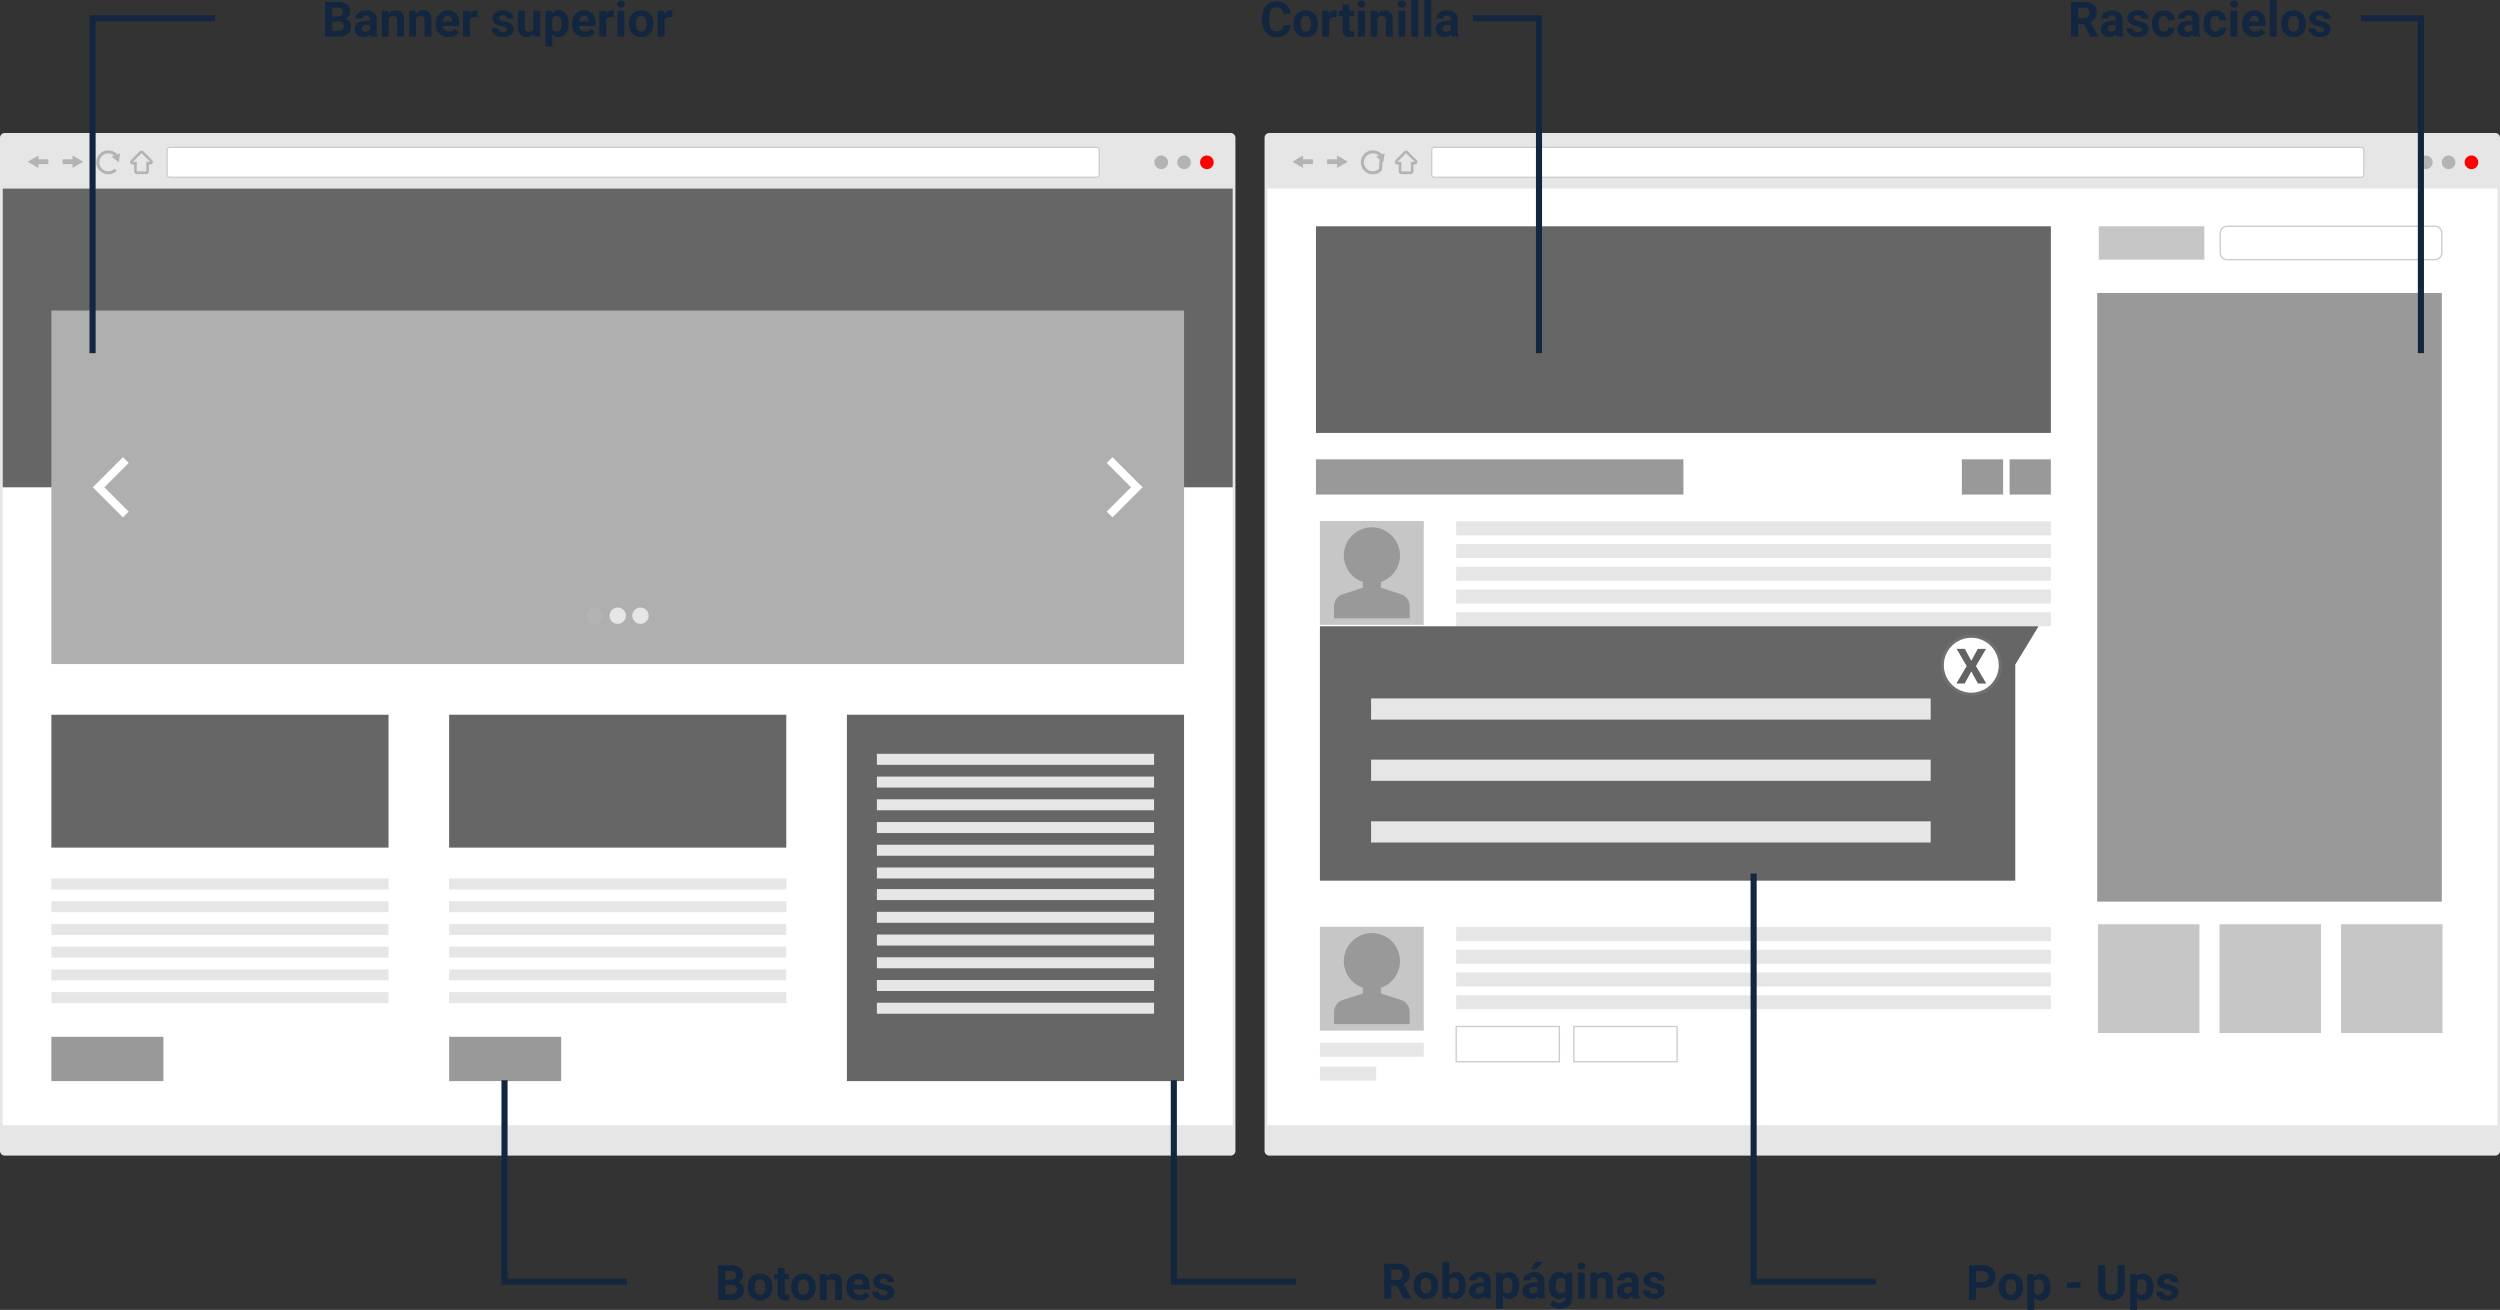 <svg xmlns="http://www.w3.org/2000/svg" width="819.257" height="429.25" viewBox="0 0 819.257 429.25">
  <rect x="0" y="0" width="819.257" height="429.25" fill="#333333" stroke="none"/>
  <g id="Grupo_1034301" data-name="Grupo 1034301" transform="translate(-390.667 -14934)">
    <path id="Trazado_624708" data-name="Trazado 624708" d="M1.577,0H333.542a1.577,1.577,0,0,1,1.577,1.577v401.7a1.577,1.577,0,0,1-1.577,1.577H1.577A1.577,1.577,0,0,1,0,403.276V1.577A1.577,1.577,0,0,1,1.577,0Z" transform="translate(795.52 14977.582) rotate(90)" fill="#e6e6e6"/>
    <path id="Trazado_624709" data-name="Trazado 624709" d="M0,0H403.071V306.949H0Z" transform="translate(391.558 14995.788)" fill="#fff"/>
    <path id="Trazado_624710" data-name="Trazado 624710" d="M.6,0H304.852a.6.6,0,0,1,.6.6V9.2a.6.6,0,0,1-.6.6H.6A.6.6,0,0,1,0,9.2V.6A.6.6,0,0,1,.6,0Z" transform="translate(445.435 14982.294)" fill="#fff"/>
    <path id="Trazado_621891" data-name="Trazado 621891" d="M278.253,896.343H-25.488a1.068,1.068,0,0,1-1.067-1.067v-8.092a1.068,1.068,0,0,1,1.067-1.067H278.253a1.069,1.069,0,0,1,1.067,1.067v8.092A1.069,1.069,0,0,1,278.253,896.343Zm-303.741-9.8a.64.64,0,0,0-.641.639v8.092a.64.64,0,0,0,.641.639H278.253a.64.64,0,0,0,.641-.639v-8.092a.64.64,0,0,0-.641-.639Z" transform="translate(471.776 14095.963)" fill="#ccc"/>
    <path id="Trazado_621892" data-name="Trazado 621892" d="M-52.644,889.558h0Z" transform="translate(458.49 14097.443)" fill="#fff"/>
    <path id="Trazado_624711" data-name="Trazado 624711" d="M0,0H4.779V1.337H0Z" transform="translate(401.067 14986.333)" fill="#b3b3b3"/>
    <g id="Grupo_879119" data-name="Grupo 879119" transform="translate(401.657 14986.224)">
      <g id="Grupo_879118" data-name="Grupo 879118">
        <rect id="Rectángulo_327661" data-name="Rectángulo 327661" width="3.52" height="0.219" transform="translate(0.669 0.668)" fill="#0a92cf"/>
        <rect id="Rectángulo_327662" data-name="Rectángulo 327662" width="4.857" height="1.556" fill="#b3b3b3"/>
      </g>
    </g>
    <g id="Grupo_879121" data-name="Grupo 879121" transform="translate(399.73 14984.969)">
      <g id="Grupo_879120" data-name="Grupo 879120">
        <path id="Trazado_621893" data-name="Trazado 621893" d="M-55.908,888.946l-1.515.875,1.515.875Z" transform="translate(58.76 -887.788)" fill="#0a92cf"/>
        <path id="Trazado_621894" data-name="Trazado 621894" d="M-54.837,892.2l-3.52-2.033,3.52-2.033Z" transform="translate(58.357 -888.137)" fill="#b3b3b3"/>
      </g>
    </g>
    <path id="Trazado_621895" data-name="Trazado 621895" d="M-49.9,889.558h0Z" transform="translate(461.729 14097.443)" fill="#fff"/>
    <path id="Trazado_624712" data-name="Trazado 624712" d="M0,0H4.779V1.337H0Z" transform="translate(411.831 14986.333)" fill="#b3b3b3"/>
    <g id="Grupo_879126" data-name="Grupo 879126" transform="translate(411.163 14986.224)">
      <g id="Grupo_879125" data-name="Grupo 879125">
        <rect id="Rectángulo_327664" data-name="Rectángulo 327664" width="3.52" height="0.219" transform="translate(0.668 0.668)" fill="#0a92cf"/>
        <rect id="Rectángulo_327665" data-name="Rectángulo 327665" width="4.857" height="1.556" fill="#b3b3b3"/>
      </g>
    </g>
    <g id="Grupo_879128" data-name="Grupo 879128" transform="translate(414.427 14984.969)">
      <g id="Grupo_879127" data-name="Grupo 879127">
        <path id="Trazado_621896" data-name="Trazado 621896" d="M-47.616,888.946l1.515.875-1.515.875Z" transform="translate(48.285 -887.788)" fill="#0a92cf"/>
        <path id="Trazado_621897" data-name="Trazado 621897" d="M-48.084,892.2v-4.065l3.52,2.033Z" transform="translate(48.084 -888.137)" fill="#b3b3b3"/>
      </g>
    </g>
    <path id="Trazado_624713" data-name="Trazado 624713" d="M0,0H403.071V97.9H0Z" transform="translate(391.558 14995.788)" fill="#666"/>
    <path id="Trazado_621956" data-name="Trazado 621956" d="M0,0H371.181V115.855H0Z" transform="translate(407.503 15035.757)" fill="#afafaf"/>
    <path id="Trazado_624714" data-name="Trazado 624714" d="M0,0H110.487V43.542H0Z" transform="translate(407.503 15168.225)" fill="#666"/>
    <path id="Trazado_624715" data-name="Trazado 624715" d="M0,0H36.708V14.521H0Z" transform="translate(407.503 15273.762)" fill="#999"/>
    <path id="Trazado_621898" data-name="Trazado 621898" d="M-52.924,1055.014h0Z" transform="translate(460.427 14168.657)" fill="#fff"/>
    <path id="Trazado_624716" data-name="Trazado 624716" d="M0,0H110.487V3.6H0Z" transform="translate(407.503 15221.874)" fill="#e6e6e6"/>
    <path id="Trazado_621899" data-name="Trazado 621899" d="M-52.924,1060.222h0Z" transform="translate(460.427 14170.899)" fill="#fff"/>
    <path id="Trazado_624717" data-name="Trazado 624717" d="M0,0H110.487V3.6H0Z" transform="translate(407.503 15229.323)" fill="#e6e6e6"/>
    <path id="Trazado_621900" data-name="Trazado 621900" d="M-52.924,1065.429h0Z" transform="translate(460.427 14173.14)" fill="#fff"/>
    <path id="Trazado_624718" data-name="Trazado 624718" d="M0,0H110.487V3.6H0Z" transform="translate(407.503 15236.771)" fill="#e6e6e6"/>
    <path id="Trazado_621901" data-name="Trazado 621901" d="M-52.924,1070.637h0Z" transform="translate(460.427 14175.381)" fill="#fff"/>
    <path id="Trazado_624719" data-name="Trazado 624719" d="M0,0H110.487V3.6H0Z" transform="translate(407.503 15244.221)" fill="#e6e6e6"/>
    <path id="Trazado_621902" data-name="Trazado 621902" d="M-52.924,1075.845h0Z" transform="translate(460.427 14177.623)" fill="#fff"/>
    <path id="Trazado_624720" data-name="Trazado 624720" d="M0,0H110.487V3.6H0Z" transform="translate(407.503 15251.67)" fill="#e6e6e6"/>
    <path id="Trazado_621903" data-name="Trazado 621903" d="M-52.924,1081.052h0Z" transform="translate(460.427 14179.864)" fill="#fff"/>
    <path id="Trazado_624721" data-name="Trazado 624721" d="M0,0H110.487V3.6H0Z" transform="translate(407.503 15259.119)" fill="#e6e6e6"/>
    <path id="Trazado_624722" data-name="Trazado 624722" d="M0,0H110.487V43.542H0Z" transform="translate(537.85 15168.225)" fill="#666"/>
    <path id="Trazado_624723" data-name="Trazado 624723" d="M0,0H36.708V14.521H0Z" transform="translate(537.85 15273.762)" fill="#999"/>
    <path id="Trazado_621904" data-name="Trazado 621904" d="M38.2,1055.014h0Z" transform="translate(499.648 14168.657)" fill="#fff"/>
    <path id="Trazado_624724" data-name="Trazado 624724" d="M0,0H110.487V3.6H0Z" transform="translate(537.85 15221.874)" fill="#e6e6e6"/>
    <path id="Trazado_621905" data-name="Trazado 621905" d="M38.2,1060.222h0Z" transform="translate(499.648 14170.899)" fill="#fff"/>
    <path id="Trazado_624725" data-name="Trazado 624725" d="M0,0H110.487V3.6H0Z" transform="translate(537.85 15229.323)" fill="#e6e6e6"/>
    <path id="Trazado_621906" data-name="Trazado 621906" d="M38.2,1065.429h0Z" transform="translate(499.648 14173.14)" fill="#fff"/>
    <path id="Trazado_624726" data-name="Trazado 624726" d="M0,0H110.487V3.6H0Z" transform="translate(537.85 15236.771)" fill="#e6e6e6"/>
    <path id="Trazado_621907" data-name="Trazado 621907" d="M38.2,1070.637h0Z" transform="translate(499.648 14175.381)" fill="#fff"/>
    <path id="Trazado_624727" data-name="Trazado 624727" d="M0,0H110.487V3.6H0Z" transform="translate(537.85 15244.221)" fill="#e6e6e6"/>
    <path id="Trazado_621908" data-name="Trazado 621908" d="M38.2,1075.845h0Z" transform="translate(499.648 14177.623)" fill="#fff"/>
    <path id="Trazado_624728" data-name="Trazado 624728" d="M0,0H110.487V3.6H0Z" transform="translate(537.85 15251.67)" fill="#e6e6e6"/>
    <path id="Trazado_621909" data-name="Trazado 621909" d="M38.2,1081.052h0Z" transform="translate(499.648 14179.864)" fill="#fff"/>
    <path id="Trazado_624729" data-name="Trazado 624729" d="M0,0H110.487V3.6H0Z" transform="translate(537.85 15259.119)" fill="#e6e6e6"/>
    <path id="Trazado_624730" data-name="Trazado 624730" d="M0,0H110.487V120.058H0Z" transform="translate(668.196 15168.225)" fill="#666"/>
    <path id="Trazado_621910" data-name="Trazado 621910" d="M129.327,1055.014h0Z" transform="translate(548.698 14127.817)" fill="#fff"/>
    <path id="Trazado_624731" data-name="Trazado 624731" d="M0,0H90.829V3.6H0Z" transform="translate(678.026 15181.034)" fill="#e6e6e6"/>
    <path id="Trazado_621911" data-name="Trazado 621911" d="M129.327,1060.222h0Z" transform="translate(548.698 14130.06)" fill="#fff"/>
    <path id="Trazado_624732" data-name="Trazado 624732" d="M0,0H90.829V3.6H0Z" transform="translate(678.026 15188.483)" fill="#e6e6e6"/>
    <path id="Trazado_621912" data-name="Trazado 621912" d="M129.327,1065.429h0Z" transform="translate(548.698 14132.3)" fill="#fff"/>
    <path id="Trazado_624733" data-name="Trazado 624733" d="M0,0H90.829V3.6H0Z" transform="translate(678.026 15195.932)" fill="#e6e6e6"/>
    <path id="Trazado_621913" data-name="Trazado 621913" d="M129.327,1070.637h0Z" transform="translate(548.698 14134.541)" fill="#fff"/>
    <path id="Trazado_624734" data-name="Trazado 624734" d="M0,0H90.829V3.6H0Z" transform="translate(678.026 15203.381)" fill="#e6e6e6"/>
    <path id="Trazado_621914" data-name="Trazado 621914" d="M129.327,1075.845h0Z" transform="translate(548.698 14136.783)" fill="#fff"/>
    <path id="Trazado_624735" data-name="Trazado 624735" d="M0,0H90.829V3.6H0Z" transform="translate(678.026 15210.83)" fill="#e6e6e6"/>
    <path id="Trazado_621915" data-name="Trazado 621915" d="M129.327,1081.052h0Z" transform="translate(548.698 14139.024)" fill="#fff"/>
    <path id="Trazado_624736" data-name="Trazado 624736" d="M0,0H90.829V3.6H0Z" transform="translate(678.026 15218.279)" fill="#e6e6e6"/>
    <path id="Trazado_621910-2" data-name="Trazado 621910" d="M129.327,1055.014h0Z" transform="translate(548.698 14172.14)" fill="#fff"/>
    <path id="Trazado_624737" data-name="Trazado 624737" d="M0,0H90.829V3.6H0Z" transform="translate(678.026 15225.356)" fill="#e6e6e6"/>
    <path id="Trazado_621911-2" data-name="Trazado 621911" d="M129.327,1060.222h0Z" transform="translate(548.698 14174.382)" fill="#fff"/>
    <path id="Trazado_624738" data-name="Trazado 624738" d="M0,0H90.829V3.6H0Z" transform="translate(678.026 15232.806)" fill="#e6e6e6"/>
    <path id="Trazado_621912-2" data-name="Trazado 621912" d="M129.327,1065.429h0Z" transform="translate(548.698 14176.622)" fill="#fff"/>
    <path id="Trazado_624739" data-name="Trazado 624739" d="M0,0H90.829V3.6H0Z" transform="translate(678.026 15240.254)" fill="#e6e6e6"/>
    <path id="Trazado_621913-2" data-name="Trazado 621913" d="M129.327,1070.637h0Z" transform="translate(548.698 14178.863)" fill="#fff"/>
    <path id="Trazado_624740" data-name="Trazado 624740" d="M0,0H90.829V3.6H0Z" transform="translate(678.026 15247.703)" fill="#e6e6e6"/>
    <path id="Trazado_621914-2" data-name="Trazado 621914" d="M129.327,1075.845h0Z" transform="translate(548.698 14181.105)" fill="#fff"/>
    <path id="Trazado_624741" data-name="Trazado 624741" d="M0,0H90.829V3.6H0Z" transform="translate(678.026 15255.152)" fill="#e6e6e6"/>
    <path id="Trazado_621915-2" data-name="Trazado 621915" d="M129.327,1081.052h0Z" transform="translate(548.698 14183.347)" fill="#fff"/>
    <path id="Trazado_624742" data-name="Trazado 624742" d="M0,0H90.829V3.6H0Z" transform="translate(678.026 15262.602)" fill="#e6e6e6"/>
    <path id="Trazado_621916" data-name="Trazado 621916" d="M-33.567,976.963l-9.857-9.857,9.857-9.857,1.89,1.89-7.967,7.967,7.967,7.967Z" transform="translate(464.516 14126.578)" fill="#fff"/>
    <path id="Trazado_621917" data-name="Trazado 621917" d="M190.747,976.963l-1.89-1.89,7.967-7.967-7.967-7.967,1.89-1.89,9.857,9.857Z" transform="translate(564.491 14126.578)" fill="#fff"/>
    <path id="Trazado_621918" data-name="Trazado 621918" d="M75.085,994.365a2.673,2.673,0,1,1-2.673-2.673A2.673,2.673,0,0,1,75.085,994.365Z" transform="translate(513.222 14141.403)" fill="#b3b3b3"/>
    <path id="Trazado_621919" data-name="Trazado 621919" d="M80.3,994.365a2.674,2.674,0,1,1-2.673-2.673A2.674,2.674,0,0,1,80.3,994.365Z" transform="translate(515.466 14141.403)" fill="#e6e6e6"/>
    <path id="Trazado_621920" data-name="Trazado 621920" d="M85.516,994.365a2.673,2.673,0,1,1-2.673-2.673A2.674,2.674,0,0,1,85.516,994.365Z" transform="translate(517.711 14141.403)" fill="#e6e6e6"/>
    <path id="Trazado_624743" data-name="Trazado 624743" d="M2.228,0A2.228,2.228,0,1,1,0,2.228,2.228,2.228,0,0,1,2.228,0Z" transform="translate(783.937 14984.965)" fill="red"/>
    <path id="Trazado_621921" data-name="Trazado 621921" d="M209.468,890.363a2.228,2.228,0,1,1-2.229-2.229A2.228,2.228,0,0,1,209.468,890.363Z" transform="translate(571.444 14096.831)" fill="#b3b3b3"/>
    <path id="Trazado_624744" data-name="Trazado 624744" d="M2.228,0A2.228,2.228,0,1,1,0,2.228,2.228,2.228,0,0,1,2.228,0Z" transform="translate(768.975 14984.965)" fill="#b3b3b3"/>
    <path id="Trazado_621922" data-name="Trazado 621922" d="M-35.27,890.876l.443-2.974-.953.376a3.877,3.877,0,0,0-2.919-1.336,3.939,3.939,0,0,0-3.934,3.934,3.938,3.938,0,0,0,3.934,3.932,3.94,3.94,0,0,0,2.772-1.16l-.757-.734,0,.089a2.9,2.9,0,0,1-2.011.8,2.93,2.93,0,0,1-2.928-2.927,2.931,2.931,0,0,1,2.928-2.928,2.876,2.876,0,0,1,1.9.731l-.828.328Z" transform="translate(464.856 14096.317)" fill="#b3b3b3"/>
    <path id="Trazado_621923" data-name="Trazado 621923" d="M-31.156,887.863l2.842,2.842h-1.277v3.127H-32.72v-3.127H-34l2.841-2.842Zm0-.857a.853.853,0,0,0-.605.25L-34.6,890.1a.859.859,0,0,0-.186.934.859.859,0,0,0,.792.529h.421v2.27a.856.856,0,0,0,.857.857h3.128a.856.856,0,0,0,.857-.857v-2.27h.421a.859.859,0,0,0,.792-.529.859.859,0,0,0-.186-.934l-2.842-2.842a.854.854,0,0,0-.606-.25Z" transform="translate(468.204 14096.346)" fill="#b3b3b3"/>
    <path id="Trazado_624745" data-name="Trazado 624745" d="M1.577,0H333.541a1.577,1.577,0,0,1,1.577,1.577v401.7a1.577,1.577,0,0,1-1.577,1.577H1.577A1.577,1.577,0,0,1,0,403.275V1.577A1.577,1.577,0,0,1,1.577,0Z" transform="translate(1209.924 14977.582) rotate(90)" fill="#e6e6e6"/>
    <path id="Trazado_624746" data-name="Trazado 624746" d="M0,0H403.07V306.949H0Z" transform="translate(805.963 14995.788)" fill="#fff"/>
    <path id="Trazado_624747" data-name="Trazado 624747" d="M.6,0H304.852a.6.6,0,0,1,.6.6V9.2a.6.6,0,0,1-.6.6H.6A.6.6,0,0,1,0,9.2V.6A.6.6,0,0,1,.6,0Z" transform="translate(859.839 14982.294)" fill="#fff"/>
    <path id="Trazado_621924" data-name="Trazado 621924" d="M567.964,896.343H264.222a1.067,1.067,0,0,1-1.066-1.067v-8.092a1.066,1.066,0,0,1,1.066-1.066H567.964a1.067,1.067,0,0,1,1.066,1.066v8.092A1.067,1.067,0,0,1,567.964,896.343Zm-303.743-9.8a.64.64,0,0,0-.639.639v8.092a.64.64,0,0,0,.639.641H567.964a.641.641,0,0,0,.64-.641v-8.092a.641.641,0,0,0-.64-.639Z" transform="translate(596.47 14095.963)" fill="#ccc"/>
    <path id="Trazado_621925" data-name="Trazado 621925" d="M237.066,889.558h0Z" transform="translate(583.185 14097.443)" fill="#fff"/>
    <path id="Trazado_624748" data-name="Trazado 624748" d="M0,0H4.779V1.337H0Z" transform="translate(815.472 14986.333)" fill="#b3b3b3"/>
    <g id="Grupo_879155" data-name="Grupo 879155" transform="translate(816.062 14986.223)">
      <g id="Grupo_879154" data-name="Grupo 879154">
        <rect id="Rectángulo_327696" data-name="Rectángulo 327696" width="3.52" height="0.219" transform="translate(0.669 0.668)" fill="#0a92cf"/>
        <rect id="Rectángulo_327697" data-name="Rectángulo 327697" width="4.857" height="1.556" fill="#b3b3b3"/>
      </g>
    </g>
    <g id="Grupo_879157" data-name="Grupo 879157" transform="translate(814.135 14984.969)">
      <g id="Grupo_879156" data-name="Grupo 879156">
        <path id="Trazado_621926" data-name="Trazado 621926" d="M233.8,888.946l-1.515.875,1.515.875Z" transform="translate(-230.951 -887.789)" fill="#0a92cf"/>
        <path id="Trazado_621927" data-name="Trazado 621927" d="M234.873,892.2l-3.52-2.032,3.52-2.032Z" transform="translate(-231.353 -888.137)" fill="#b3b3b3"/>
      </g>
    </g>
    <path id="Trazado_621928" data-name="Trazado 621928" d="M239.813,889.558h0Z" transform="translate(586.423 14097.443)" fill="#fff"/>
    <path id="Trazado_624749" data-name="Trazado 624749" d="M0,0H4.779V1.337H0Z" transform="translate(826.235 14986.333)" fill="#b3b3b3"/>
    <g id="Grupo_879162" data-name="Grupo 879162" transform="translate(825.567 14986.223)">
      <g id="Grupo_879161" data-name="Grupo 879161">
        <rect id="Rectángulo_327699" data-name="Rectángulo 327699" width="3.52" height="0.219" transform="translate(0.668 0.668)" fill="#0a92cf"/>
        <rect id="Rectángulo_327700" data-name="Rectángulo 327700" width="4.856" height="1.556" fill="#b3b3b3"/>
      </g>
    </g>
    <g id="Grupo_879164" data-name="Grupo 879164" transform="translate(828.831 14984.969)">
      <g id="Grupo_879163" data-name="Grupo 879163">
        <path id="Trazado_621929" data-name="Trazado 621929" d="M242.094,888.946l1.515.875-1.515.875Z" transform="translate(-241.426 -887.789)" fill="#0a92cf"/>
        <path id="Trazado_621930" data-name="Trazado 621930" d="M241.627,892.2v-4.064l3.521,2.032Z" transform="translate(-241.627 -888.137)" fill="#b3b3b3"/>
      </g>
    </g>
    <path id="Trazado_624750" data-name="Trazado 624750" d="M2.228,0A2.228,2.228,0,1,1,0,2.228,2.228,2.228,0,0,1,2.228,0Z" transform="translate(1198.341 14984.965)" fill="red"/>
    <path id="Trazado_624751" data-name="Trazado 624751" d="M2.228,0A2.228,2.228,0,1,1,0,2.228,2.228,2.228,0,0,1,2.228,0Z" transform="translate(1190.859 14984.965)" fill="#b3b3b3"/>
    <path id="Trazado_621931" data-name="Trazado 621931" d="M493.948,890.363a2.228,2.228,0,1,1-2.227-2.229A2.227,2.227,0,0,1,493.948,890.363Z" transform="translate(693.887 14096.83)" fill="#b3b3b3"/>
    <path id="Trazado_621932" data-name="Trazado 621932" d="M251.011,894.808a3.933,3.933,0,1,1,3.147-6.291l.11.147-.262,4.766-.126.135A3.95,3.95,0,0,1,251.011,894.808Zm0-6.86a2.927,2.927,0,1,0,0,5.855,2.9,2.9,0,0,0,2.013-.8l.22-4.021A2.9,2.9,0,0,0,251.011,887.948Zm2.5,5.272h0Z" transform="translate(589.551 14096.317)" fill="#b3b3b3"/>
    <path id="Trazado_621933" data-name="Trazado 621933" d="M250.58,888.717l2.354,1.87.442-2.973Z" transform="translate(591.059 14096.606)" fill="#b3b3b3"/>
    <path id="Trazado_621934" data-name="Trazado 621934" d="M258.555,887.863l2.842,2.842h-1.279v3.127h-3.127v-3.127h-1.279l2.842-2.842Zm0-.857a.858.858,0,0,0-.607.252l-2.841,2.841a.857.857,0,0,0,.605,1.463h.422v2.27a.857.857,0,0,0,.857.857h3.127a.856.856,0,0,0,.857-.857v-2.27h.422A.857.857,0,0,0,262,890.1l-2.841-2.841a.858.858,0,0,0-.607-.252Z" transform="translate(592.897 14096.345)" fill="#b3b3b3"/>
    <path id="Trazado_624752" data-name="Trazado 624752" d="M0,0H240.834V67.717H0Z" transform="translate(821.907 15008.155)" fill="#666"/>
    <path id="Trazado_624753" data-name="Trazado 624753" d="M0,0H112.936V199.458H0Z" transform="translate(1077.924 15030.011)" fill="#999"/>
    <path id="Trazado_624754" data-name="Trazado 624754" d="M0,0H120.417V11.546H0Z" transform="translate(821.907 15084.529)" fill="#999"/>
    <path id="Trazado_624755" data-name="Trazado 624755" d="M0,0H13.524V11.546H0Z" transform="translate(1049.217 15084.529)" fill="#999"/>
    <path id="Trazado_624756" data-name="Trazado 624756" d="M0,0H13.524V11.546H0Z" transform="translate(1033.567 15084.529)" fill="#999"/>
    <path id="Trazado_624757" data-name="Trazado 624757" d="M0,0H33.814V11.546H0Z" transform="translate(867.859 15270.373)" fill="#fff"/>
    <path id="Trazado_621935" data-name="Trazado 621935" d="M303.016,1099.5h-34.26v-11.993h34.26Zm-33.813-.446h33.367v-11.1H269.2Z" transform="translate(598.881 14182.643)" fill="#ccc"/>
    <path id="Trazado_624758" data-name="Trazado 624758" d="M0,0H33.814V11.546H0Z" transform="translate(906.433 15270.373)" fill="#fff"/>
    <path id="Trazado_621936" data-name="Trazado 621936" d="M329.983,1099.5h-34.26v-11.993h34.26Zm-33.813-.446h33.368v-11.1H296.169Z" transform="translate(610.487 14182.643)" fill="#ccc"/>
    <path id="Trazado_624759" data-name="Trazado 624759" d="M0,0H33.814V11.546H0Z" transform="translate(867.859 15152.206)" fill="#fff"/>
    <path id="Trazado_621937" data-name="Trazado 621937" d="M303.016,1016.888h-34.26V1004.9h34.26Zm-33.813-.445h33.367v-11.1H269.2Z" transform="translate(598.881 14147.086)" fill="#ccc"/>
    <path id="Trazado_624760" data-name="Trazado 624760" d="M0,0H33.814V11.546H0Z" transform="translate(906.433 15152.206)" fill="#fff"/>
    <path id="Trazado_621938" data-name="Trazado 621938" d="M329.983,1016.888h-34.26V1004.9h34.26Zm-33.813-.445h33.368v-11.1H296.169Z" transform="translate(610.487 14147.086)" fill="#ccc"/>
    <path id="Trazado_624761" data-name="Trazado 624761" d="M1.558,0H71.052a1.558,1.558,0,0,1,1.558,1.558V9.37a1.558,1.558,0,0,1-1.558,1.558H1.558A1.558,1.558,0,0,1,0,9.37V1.558A1.558,1.558,0,0,1,1.558,0Z" transform="translate(1118.25 15008.155)" fill="#fff"/>
    <path id="Trazado_621939" data-name="Trazado 621939" d="M514.408,915.564H446.255a2.452,2.452,0,0,1-2.45-2.45v-6.473a2.452,2.452,0,0,1,2.45-2.45h68.153a2.453,2.453,0,0,1,2.452,2.45v6.473A2.453,2.453,0,0,1,514.408,915.564Zm-68.153-10.927a2.007,2.007,0,0,0-2.005,2v6.473a2.007,2.007,0,0,0,2.005,2h68.153a2.007,2.007,0,0,0,2.005-2v-6.473a2.007,2.007,0,0,0-2.005-2Z" transform="translate(674.223 14103.741)" fill="#ccc"/>
    <path id="Trazado_624762" data-name="Trazado 624762" d="M0,0H34.585V10.928H0Z" transform="translate(1078.451 15008.155)" fill="#c6c6c6"/>
    <path id="Trazado_624763" data-name="Trazado 624763" d="M0,0H34.037V34.037H0Z" transform="translate(823.206 15104.731)" fill="#c6c6c6"/>
    <path id="Trazado_624764" data-name="Trazado 624764" d="M0,0H33.264V35.645H0Z" transform="translate(1078.167 15236.883)" fill="#c6c6c6"/>
    <path id="Trazado_624765" data-name="Trazado 624765" d="M0,0H33.264V35.645H0Z" transform="translate(1118.003 15236.883)" fill="#c6c6c6"/>
    <path id="Trazado_624766" data-name="Trazado 624766" d="M0,0H33.264V35.645H0Z" transform="translate(1157.839 15236.883)" fill="#c6c6c6"/>
    <path id="Trazado_624767" data-name="Trazado 624767" d="M0,0H194.881V4.584H0Z" transform="translate(867.859 15104.838)" fill="#e6e6e6"/>
    <path id="Trazado_624768" data-name="Trazado 624768" d="M0,0H194.881V4.584H0Z" transform="translate(867.859 15112.287)" fill="#e6e6e6"/>
    <path id="Trazado_624769" data-name="Trazado 624769" d="M0,0H194.881V4.584H0Z" transform="translate(867.859 15119.736)" fill="#e6e6e6"/>
    <path id="Trazado_624770" data-name="Trazado 624770" d="M0,0H194.881V4.584H0Z" transform="translate(867.859 15127.185)" fill="#e6e6e6"/>
    <path id="Trazado_624771" data-name="Trazado 624771" d="M0,0H194.882V4.584H0Z" transform="translate(867.859 15134.634)" fill="#e6e6e6"/>
    <path id="Trazado_624772" data-name="Trazado 624772" d="M0,0H72.388V4.584H0Z" transform="translate(867.859 15142.083)" fill="#e6e6e6"/>
    <path id="Trazado_624773" data-name="Trazado 624773" d="M0,0H34.037V4.584H0Z" transform="translate(823.206 15142.083)" fill="#e6e6e6"/>
    <path id="Trazado_624774" data-name="Trazado 624774" d="M0,0H18.433V4.584H0Z" transform="translate(823.206 15149.914)" fill="#e6e6e6"/>
    <path id="Trazado_624775" data-name="Trazado 624775" d="M0,0H34.037V4.584H0Z" transform="translate(823.206 15275.711)" fill="#e6e6e6"/>
    <path id="Trazado_624776" data-name="Trazado 624776" d="M0,0H18.433V4.584H0Z" transform="translate(823.206 15283.542)" fill="#e6e6e6"/>
    <path id="Trazado_624777" data-name="Trazado 624777" d="M0,0H34.037V34.037H0Z" transform="translate(823.206 15237.687)" fill="#c6c6c6"/>
    <path id="Trazado_624778" data-name="Trazado 624778" d="M0,0H194.881V4.584H0Z" transform="translate(867.859 15237.793)" fill="#e6e6e6"/>
    <path id="Trazado_624779" data-name="Trazado 624779" d="M0,0H194.881V4.584H0Z" transform="translate(867.859 15245.242)" fill="#e6e6e6"/>
    <path id="Trazado_624780" data-name="Trazado 624780" d="M0,0H194.881V4.584H0Z" transform="translate(867.859 15252.691)" fill="#e6e6e6"/>
    <path id="Trazado_624781" data-name="Trazado 624781" d="M0,0H194.881V4.584H0Z" transform="translate(867.859 15260.141)" fill="#e6e6e6"/>
    <path id="Trazado_621941" data-name="Trazado 621941" d="M265.694,1003.141v-4.051a4.053,4.053,0,0,0-2.837-3.871l-6.57-2.115v-1.888a9.2,9.2,0,1,0-5.9,0V993.1l-6.57,2.115a3.948,3.948,0,0,0-2.206,1.667,3.756,3.756,0,0,0-.675,2.2v4.051h24.755Z" transform="translate(586.908 14133.506)" fill="#999"/>
    <path id="Trazado_621942" data-name="Trazado 621942" d="M265.694,1096.09v-4.051a4.052,4.052,0,0,0-2.837-3.871l-6.57-2.116v-1.888a9.2,9.2,0,1,0-5.9,0v1.888l-6.57,2.116a3.947,3.947,0,0,0-2.206,1.666,3.757,3.757,0,0,0-.675,2.2v4.051h24.755Z" transform="translate(586.908 14173.513)" fill="#999"/>
    <path id="Trazado_624782" data-name="Trazado 624782" d="M0,0H121.074V4.584H0Z" transform="translate(878.926 15203.034)" fill="#e6e6e6"/>
    <path id="Trazado_621940" data-name="Trazado 621940" d="M504.42,1020.408H268.912v83.378H496.778v-70.8Z" transform="translate(554.294 14118.811)" fill="#666"/>
    <path id="Trazado_624783" data-name="Trazado 624783" d="M0,0H183.387V6.943H0Z" transform="translate(839.968 15162.882)" fill="#e6e6e6"/>
    <path id="Trazado_624784" data-name="Trazado 624784" d="M0,0H183.387V6.943H0Z" transform="translate(839.968 15182.937)" fill="#e6e6e6"/>
    <path id="Trazado_624785" data-name="Trazado 624785" d="M0,0H183.387V6.943H0Z" transform="translate(839.968 15203.152)" fill="#e6e6e6"/>
    <g id="Trazado_624786" data-name="Trazado 624786" transform="translate(1026.667 15142)" fill="#fff">
      <path d="M 10 19.5 C 4.762 19.5 0.5 15.238 0.5 10 C 0.5 4.762 4.762 0.5 10 0.5 C 15.238 0.5 19.5 4.762 19.5 10 C 19.5 15.238 15.238 19.5 10 19.5 Z" stroke="none"/>
      <path d="M 10 1 C 5.037 1 1 5.037 1 10 C 1 14.963 5.037 19 10 19 C 14.963 19 19 14.963 19 10 C 19 5.037 14.963 1 10 1 M 10 0 C 15.523 0 20 4.477 20 10 C 20 15.523 15.523 20 10 20 C 4.477 20 0 15.523 0 10 C 0 4.477 4.477 0 10 0 Z" stroke="none" fill="#707070"/>
    </g>
    <path id="Trazado_624787" data-name="Trazado 624787" d="M0-7.453l2.133-3.922h2.7L1.52-5.734,4.918,0H2.191L0-3.984-2.184,0H-4.91l3.4-5.734-3.312-5.641h2.7Z" transform="translate(1036.667 15158)" fill="#636363"/>
    <path id="Trazado_624788" data-name="Trazado 624788" d="M-22.883-3.789A4.025,4.025,0,0,1-24.238-.9,4.76,4.76,0,0,1-27.461.156,4.28,4.28,0,0,1-30.9-1.316a6.038,6.038,0,0,1-1.254-4.043v-.7a6.819,6.819,0,0,1,.578-2.891,4.332,4.332,0,0,1,1.652-1.918,4.629,4.629,0,0,1,2.5-.668,4.637,4.637,0,0,1,3.172,1.055,4.326,4.326,0,0,1,1.391,2.961h-2.344a2.376,2.376,0,0,0-.613-1.6,2.271,2.271,0,0,0-1.605-.5,1.991,1.991,0,0,0-1.754.84,4.707,4.707,0,0,0-.6,2.605V-5.3a5.038,5.038,0,0,0,.559,2.7,1.954,1.954,0,0,0,1.762.852,2.314,2.314,0,0,0,1.621-.5,2.241,2.241,0,0,0,.613-1.535Zm1.039-.516a5.013,5.013,0,0,1,.484-2.242A3.546,3.546,0,0,1-19.965-8.07a4.069,4.069,0,0,1,2.113-.539,3.849,3.849,0,0,1,2.793,1.047,4.2,4.2,0,0,1,1.207,2.844l.016.578A4.418,4.418,0,0,1-14.922-1.02,3.775,3.775,0,0,1-17.836.156a3.793,3.793,0,0,1-2.918-1.172A4.5,4.5,0,0,1-21.844-4.2Zm2.258.16A3.16,3.16,0,0,0-19.133-2.3a1.5,1.5,0,0,0,1.3.638,1.5,1.5,0,0,0,1.281-.63,3.457,3.457,0,0,0,.461-2.015,3.128,3.128,0,0,0-.461-1.831,1.5,1.5,0,0,0-1.3-.649,1.474,1.474,0,0,0-1.281.646A3.516,3.516,0,0,0-19.586-4.144ZM-7.7-6.336A6.134,6.134,0,0,0-8.508-6.4a1.654,1.654,0,0,0-1.68.867V0h-2.258V-8.453h2.133l.063,1.008A2.092,2.092,0,0,1-8.367-8.609a2.366,2.366,0,0,1,.7.1Zm4.18-4.2v2.078H-2.07V-6.8H-3.516v4.219a1.007,1.007,0,0,0,.18.672.9.9,0,0,0,.688.2,3.6,3.6,0,0,0,.664-.055V-.047a4.648,4.648,0,0,1-1.367.2,2.156,2.156,0,0,1-2.422-2.4V-6.8H-7.008V-8.453h1.234v-2.078ZM1.57,0H-.7V-8.453H1.57Zm-2.4-10.641a1.112,1.112,0,0,1,.34-.836A1.277,1.277,0,0,1,.438-11.8a1.28,1.28,0,0,1,.922.328,1.105,1.105,0,0,1,.344.836,1.108,1.108,0,0,1-.348.844,1.283,1.283,0,0,1-.918.328A1.283,1.283,0,0,1-.48-9.8,1.108,1.108,0,0,1-.828-10.641ZM5.508-8.453l.07.977a2.951,2.951,0,0,1,2.43-1.133,2.453,2.453,0,0,1,2,.789,3.682,3.682,0,0,1,.672,2.359V0H8.422V-5.406a1.465,1.465,0,0,0-.312-1.043A1.4,1.4,0,0,0,7.07-6.773a1.553,1.553,0,0,0-1.43.813V0H3.383V-8.453ZM14.773,0H12.508V-8.453h2.266Zm-2.4-10.641a1.112,1.112,0,0,1,.34-.836,1.277,1.277,0,0,1,.926-.328,1.28,1.28,0,0,1,.922.328,1.105,1.105,0,0,1,.344.836,1.108,1.108,0,0,1-.348.844,1.283,1.283,0,0,1-.918.328,1.283,1.283,0,0,1-.918-.328A1.108,1.108,0,0,1,12.375-10.641ZM19.016,0H16.75V-12h2.266Zm4.242,0H20.992V-12h2.266Zm6.758,0a2.507,2.507,0,0,1-.227-.758,2.732,2.732,0,0,1-2.133.914A3,3,0,0,1,25.6-.562a2.312,2.312,0,0,1-.816-1.812,2.389,2.389,0,0,1,1-2.062,4.915,4.915,0,0,1,2.879-.727H29.7v-.484a1.393,1.393,0,0,0-.3-.937,1.183,1.183,0,0,0-.949-.352,1.345,1.345,0,0,0-.895.273.929.929,0,0,0-.324.75H24.969a2.268,2.268,0,0,1,.453-1.359,3,3,0,0,1,1.281-.98,4.669,4.669,0,0,1,1.859-.355,3.689,3.689,0,0,1,2.48.785,2.747,2.747,0,0,1,.918,2.207v3.664A4.041,4.041,0,0,0,32.3-.133V0ZM28.148-1.57a1.945,1.945,0,0,0,.922-.223,1.462,1.462,0,0,0,.625-.6V-3.844h-.844q-1.7,0-1.8,1.172l-.008.133a.9.9,0,0,0,.3.7A1.153,1.153,0,0,0,28.148-1.57Z" transform="translate(836.402 14946)" fill="#12263f"/>
    <path id="Trazado_624789" data-name="Trazado 624789" d="M-38.117-4.164h-1.867V0h-2.344V-11.375H-38.1a4.778,4.778,0,0,1,3.109.9A3.1,3.1,0,0,1-33.9-7.937,3.5,3.5,0,0,1-34.4-6,3.437,3.437,0,0,1-35.93-4.758l2.461,4.648V0h-2.516Zm-1.867-1.9h1.891a1.936,1.936,0,0,0,1.367-.449,1.606,1.606,0,0,0,.484-1.238A1.719,1.719,0,0,0-36.7-9.016a1.9,1.9,0,0,0-1.4-.461h-1.883ZM-27.367,0a2.507,2.507,0,0,1-.227-.758,2.732,2.732,0,0,1-2.133.914,3,3,0,0,1-2.059-.719A2.312,2.312,0,0,1-32.6-2.375a2.389,2.389,0,0,1,1-2.062,4.915,4.915,0,0,1,2.879-.727h1.039v-.484a1.393,1.393,0,0,0-.3-.937,1.183,1.183,0,0,0-.949-.352,1.345,1.345,0,0,0-.895.273.929.929,0,0,0-.324.75h-2.258a2.268,2.268,0,0,1,.453-1.359,3,3,0,0,1,1.281-.98,4.669,4.669,0,0,1,1.859-.355,3.689,3.689,0,0,1,2.48.785,2.747,2.747,0,0,1,.918,2.207v3.664a4.041,4.041,0,0,0,.336,1.82V0Zm-1.867-1.57a1.945,1.945,0,0,0,.922-.223,1.462,1.462,0,0,0,.625-.6V-3.844h-.844q-1.7,0-1.8,1.172l-.008.133a.9.9,0,0,0,.3.7A1.153,1.153,0,0,0-29.234-1.57Zm10.125-.766a.727.727,0,0,0-.41-.652,4.659,4.659,0,0,0-1.316-.426q-3.016-.633-3.016-2.562a2.323,2.323,0,0,1,.934-1.879,3.766,3.766,0,0,1,2.441-.754,4.053,4.053,0,0,1,2.574.758,2.388,2.388,0,0,1,.965,1.969H-19.2a1.092,1.092,0,0,0-.312-.8A1.322,1.322,0,0,0-20.484-7a1.351,1.351,0,0,0-.883.258.814.814,0,0,0-.312.656.7.7,0,0,0,.355.605,3.657,3.657,0,0,0,1.2.4A9.8,9.8,0,0,1-18.7-4.7,2.336,2.336,0,0,1-16.914-2.43a2.2,2.2,0,0,1-.992,1.871,4.28,4.28,0,0,1-2.562.715,4.47,4.47,0,0,1-1.887-.379,3.166,3.166,0,0,1-1.293-1.039,2.414,2.414,0,0,1-.469-1.426h2.141a1.179,1.179,0,0,0,.445.922,1.766,1.766,0,0,0,1.109.32,1.635,1.635,0,0,0,.98-.246A.766.766,0,0,0-19.109-2.336Zm7.164.672a1.481,1.481,0,0,0,1.016-.344,1.2,1.2,0,0,0,.406-.914h2.117a2.9,2.9,0,0,1-.469,1.574A3.093,3.093,0,0,1-10.137-.238a3.949,3.949,0,0,1-1.77.395A3.67,3.67,0,0,1-14.766-1,4.56,4.56,0,0,1-15.812-4.18v-.148a4.508,4.508,0,0,1,1.039-3.117,3.627,3.627,0,0,1,2.852-1.164,3.555,3.555,0,0,1,2.543.9,3.2,3.2,0,0,1,.973,2.4h-2.117a1.551,1.551,0,0,0-.406-1.072,1.354,1.354,0,0,0-1.031-.412,1.36,1.36,0,0,0-1.191.575,3.333,3.333,0,0,0-.4,1.866v.235a3.375,3.375,0,0,0,.4,1.878A1.377,1.377,0,0,0-11.945-1.664ZM-2.219,0a2.507,2.507,0,0,1-.227-.758A2.732,2.732,0,0,1-4.578.156,3,3,0,0,1-6.637-.562a2.312,2.312,0,0,1-.816-1.812,2.389,2.389,0,0,1,1-2.062,4.915,4.915,0,0,1,2.879-.727h1.039v-.484a1.393,1.393,0,0,0-.3-.937,1.183,1.183,0,0,0-.949-.352,1.345,1.345,0,0,0-.895.273.929.929,0,0,0-.324.75H-7.266a2.268,2.268,0,0,1,.453-1.359,3,3,0,0,1,1.281-.98,4.669,4.669,0,0,1,1.859-.355,3.689,3.689,0,0,1,2.48.785A2.747,2.747,0,0,1-.273-5.617v3.664A4.041,4.041,0,0,0,.063-.133V0ZM-4.086-1.57a1.945,1.945,0,0,0,.922-.223,1.462,1.462,0,0,0,.625-.6V-3.844h-.844q-1.7,0-1.8,1.172l-.008.133a.9.9,0,0,0,.3.7A1.153,1.153,0,0,0-4.086-1.57Zm9.063-.094a1.481,1.481,0,0,0,1.016-.344A1.2,1.2,0,0,0,6.4-2.922H8.516a2.9,2.9,0,0,1-.469,1.574A3.093,3.093,0,0,1,6.785-.238a3.949,3.949,0,0,1-1.77.395A3.67,3.67,0,0,1,2.156-1,4.56,4.56,0,0,1,1.109-4.18v-.148A4.508,4.508,0,0,1,2.148-7.445,3.627,3.627,0,0,1,5-8.609a3.555,3.555,0,0,1,2.543.9,3.2,3.2,0,0,1,.973,2.4H6.4a1.551,1.551,0,0,0-.406-1.072,1.354,1.354,0,0,0-1.031-.412,1.36,1.36,0,0,0-1.191.575,3.333,3.333,0,0,0-.4,1.866v.235a3.375,3.375,0,0,0,.4,1.878A1.377,1.377,0,0,0,4.977-1.664ZM12.188,0H9.922V-8.453h2.266Zm-2.4-10.641a1.112,1.112,0,0,1,.34-.836,1.277,1.277,0,0,1,.926-.328,1.28,1.28,0,0,1,.922.328,1.105,1.105,0,0,1,.344.836,1.108,1.108,0,0,1-.348.844,1.283,1.283,0,0,1-.918.328,1.283,1.283,0,0,1-.918-.328A1.108,1.108,0,0,1,9.789-10.641ZM17.938.156A4.15,4.15,0,0,1,14.91-.984a4.054,4.054,0,0,1-1.168-3.039v-.219a5.106,5.106,0,0,1,.492-2.277,3.612,3.612,0,0,1,1.395-1.547,3.914,3.914,0,0,1,2.059-.543,3.508,3.508,0,0,1,2.73,1.094,4.444,4.444,0,0,1,1,3.1v.922H16.031a2.1,2.1,0,0,0,.66,1.328,2,2,0,0,0,1.395.5,2.437,2.437,0,0,0,2.039-.945l1.109,1.242A3.389,3.389,0,0,1,19.859-.246,4.511,4.511,0,0,1,17.938.156ZM17.68-6.789a1.411,1.411,0,0,0-1.09.455,2.357,2.357,0,0,0-.535,1.3H19.2v-.181a1.681,1.681,0,0,0-.406-1.165A1.456,1.456,0,0,0,17.68-6.789ZM25.078,0H22.813V-12h2.266Zm1.508-4.3a5.013,5.013,0,0,1,.484-2.242A3.546,3.546,0,0,1,28.465-8.07a4.069,4.069,0,0,1,2.113-.539,3.849,3.849,0,0,1,2.793,1.047,4.2,4.2,0,0,1,1.207,2.844l.016.578A4.418,4.418,0,0,1,33.508-1.02,3.775,3.775,0,0,1,30.594.156a3.793,3.793,0,0,1-2.918-1.172A4.5,4.5,0,0,1,26.586-4.2Zm2.258.16A3.16,3.16,0,0,0,29.3-2.3a1.5,1.5,0,0,0,1.3.638,1.5,1.5,0,0,0,1.281-.63,3.457,3.457,0,0,0,.461-2.015,3.128,3.128,0,0,0-.461-1.831,1.5,1.5,0,0,0-1.3-.649,1.474,1.474,0,0,0-1.281.646A3.516,3.516,0,0,0,28.844-4.144ZM40.563-2.336a.727.727,0,0,0-.41-.652,4.659,4.659,0,0,0-1.316-.426Q35.82-4.047,35.82-5.977a2.323,2.323,0,0,1,.934-1.879A3.766,3.766,0,0,1,39.2-8.609a4.053,4.053,0,0,1,2.574.758,2.388,2.388,0,0,1,.965,1.969H40.477a1.092,1.092,0,0,0-.312-.8A1.322,1.322,0,0,0,39.188-7a1.351,1.351,0,0,0-.883.258.814.814,0,0,0-.312.656.7.7,0,0,0,.355.605,3.657,3.657,0,0,0,1.2.4,9.8,9.8,0,0,1,1.422.379A2.336,2.336,0,0,1,42.758-2.43a2.2,2.2,0,0,1-.992,1.871A4.28,4.28,0,0,1,39.2.156a4.47,4.47,0,0,1-1.887-.379,3.166,3.166,0,0,1-1.293-1.039,2.414,2.414,0,0,1-.469-1.426H37.7a1.179,1.179,0,0,0,.445.922,1.766,1.766,0,0,0,1.109.32,1.635,1.635,0,0,0,.98-.246A.766.766,0,0,0,40.563-2.336Z" transform="translate(1111.667 14946)" fill="#12263f"/>
    <path id="Trazado_624790" data-name="Trazado 624790" d="M-31.746-4.008V0H-34.09V-11.375h4.438a5.134,5.134,0,0,1,2.254.469,3.454,3.454,0,0,1,1.5,1.332,3.714,3.714,0,0,1,.523,1.965,3.266,3.266,0,0,1-1.145,2.637,4.767,4.767,0,0,1-3.168.965Zm0-1.9h2.094a2.059,2.059,0,0,0,1.418-.437,1.591,1.591,0,0,0,.488-1.25,1.876,1.876,0,0,0-.492-1.352A1.839,1.839,0,0,0-29.6-9.477h-2.148Zm7.375,1.6a5.013,5.013,0,0,1,.484-2.242A3.546,3.546,0,0,1-22.492-8.07a4.069,4.069,0,0,1,2.113-.539,3.849,3.849,0,0,1,2.793,1.047,4.2,4.2,0,0,1,1.207,2.844l.016.578A4.418,4.418,0,0,1-17.449-1.02,3.775,3.775,0,0,1-20.363.156a3.793,3.793,0,0,1-2.918-1.172A4.5,4.5,0,0,1-24.371-4.2Zm2.258.16A3.16,3.16,0,0,0-21.66-2.3a1.5,1.5,0,0,0,1.3.638,1.5,1.5,0,0,0,1.281-.63,3.457,3.457,0,0,0,.461-2.015,3.128,3.128,0,0,0-.461-1.831,1.5,1.5,0,0,0-1.3-.649,1.474,1.474,0,0,0-1.281.646A3.516,3.516,0,0,0-22.113-4.144Zm14.75,0A5.07,5.07,0,0,1-8.25-1.02,2.843,2.843,0,0,1-10.645.156a2.633,2.633,0,0,1-2.07-.891V3.25h-2.258v-11.7h2.094l.078.828a2.654,2.654,0,0,1,2.141-.984A2.862,2.862,0,0,1-8.23-7.453a5.207,5.207,0,0,1,.867,3.188Zm-2.258-.164a3.327,3.327,0,0,0-.418-1.82,1.361,1.361,0,0,0-1.215-.641,1.478,1.478,0,0,0-1.461.813V-2.5a1.5,1.5,0,0,0,1.477.836Q-9.621-1.664-9.621-4.312ZM2.41-3.961h-4.4v-1.82h4.4Zm14.555-7.414v7.492A3.836,3.836,0,0,1,15.8-.93,4.5,4.5,0,0,1,12.605.156,4.553,4.553,0,0,1,9.441-.9a3.77,3.77,0,0,1-1.2-2.9v-7.578H10.59v7.508a2.167,2.167,0,0,0,.535,1.629,2.054,2.054,0,0,0,1.48.512q1.977,0,2.008-2.078v-7.57Zm9.383,7.227a5.07,5.07,0,0,1-.887,3.129A2.843,2.843,0,0,1,23.066.156,2.633,2.633,0,0,1,21-.734V3.25H18.738v-11.7h2.094l.078.828a2.654,2.654,0,0,1,2.141-.984,2.862,2.862,0,0,1,2.43,1.156,5.207,5.207,0,0,1,.867,3.188ZM24.09-4.312a3.327,3.327,0,0,0-.418-1.82,1.361,1.361,0,0,0-1.215-.641A1.478,1.478,0,0,0,21-5.961V-2.5a1.5,1.5,0,0,0,1.477.836Q24.09-1.664,24.09-4.312Zm8.234,1.977a.727.727,0,0,0-.41-.652A4.659,4.659,0,0,0,30.6-3.414q-3.016-.633-3.016-2.562a2.323,2.323,0,0,1,.934-1.879,3.766,3.766,0,0,1,2.441-.754,4.053,4.053,0,0,1,2.574.758A2.388,2.388,0,0,1,34.5-5.883H32.238a1.092,1.092,0,0,0-.312-.8A1.322,1.322,0,0,0,30.949-7a1.351,1.351,0,0,0-.883.258.814.814,0,0,0-.312.656.7.7,0,0,0,.355.605,3.657,3.657,0,0,0,1.2.4A9.8,9.8,0,0,1,32.73-4.7,2.336,2.336,0,0,1,34.52-2.43a2.2,2.2,0,0,1-.992,1.871,4.28,4.28,0,0,1-2.562.715,4.47,4.47,0,0,1-1.887-.379,3.166,3.166,0,0,1-1.293-1.039,2.414,2.414,0,0,1-.469-1.426h2.141a1.179,1.179,0,0,0,.445.922,1.766,1.766,0,0,0,1.109.32,1.635,1.635,0,0,0,.98-.246A.766.766,0,0,0,32.324-2.336Z" transform="translate(1070 15360)" fill="#12263f"/>
    <path id="Trazado_624791" data-name="Trazado 624791" d="M-41.559-4.164h-1.867V0H-45.77V-11.375h4.227a4.778,4.778,0,0,1,3.109.9A3.1,3.1,0,0,1-37.34-7.937,3.5,3.5,0,0,1-37.844-6a3.437,3.437,0,0,1-1.527,1.238L-36.91-.109V0h-2.516Zm-1.867-1.9h1.891a1.936,1.936,0,0,0,1.367-.449,1.606,1.606,0,0,0,.484-1.238,1.719,1.719,0,0,0-.457-1.266,1.9,1.9,0,0,0-1.4-.461h-1.883ZM-36.059-4.3a5.013,5.013,0,0,1,.484-2.242A3.546,3.546,0,0,1-34.18-8.07a4.069,4.069,0,0,1,2.113-.539,3.849,3.849,0,0,1,2.793,1.047,4.2,4.2,0,0,1,1.207,2.844l.016.578A4.418,4.418,0,0,1-29.137-1.02,3.775,3.775,0,0,1-32.051.156a3.793,3.793,0,0,1-2.918-1.172A4.5,4.5,0,0,1-36.059-4.2Zm2.258.16A3.16,3.16,0,0,0-33.348-2.3a1.5,1.5,0,0,0,1.3.638,1.5,1.5,0,0,0,1.281-.63,3.457,3.457,0,0,0,.461-2.015A3.128,3.128,0,0,0-30.77-6.14a1.5,1.5,0,0,0-1.3-.649,1.474,1.474,0,0,0-1.281.646A3.516,3.516,0,0,0-33.8-4.144Zm14.758,0A5.119,5.119,0,0,1-19.91-.98,2.872,2.872,0,0,1-22.332.156,2.639,2.639,0,0,1-24.527-.9l-.1.9H-26.66V-12H-24.4v4.3a2.571,2.571,0,0,1,2.055-.914,2.9,2.9,0,0,1,2.426,1.137,5.126,5.126,0,0,1,.879,3.2ZM-21.3-4.312a3.363,3.363,0,0,0-.406-1.871,1.374,1.374,0,0,0-1.211-.59,1.489,1.489,0,0,0-1.484.883v3.336a1.509,1.509,0,0,0,1.5.891,1.394,1.394,0,0,0,1.438-1.078A5.562,5.562,0,0,0-21.3-4.312ZM-12.754,0a2.507,2.507,0,0,1-.227-.758,2.732,2.732,0,0,1-2.133.914,3,3,0,0,1-2.059-.719,2.312,2.312,0,0,1-.816-1.812,2.389,2.389,0,0,1,1-2.062,4.915,4.915,0,0,1,2.879-.727h1.039v-.484a1.393,1.393,0,0,0-.3-.937,1.183,1.183,0,0,0-.949-.352,1.345,1.345,0,0,0-.895.273.929.929,0,0,0-.324.75H-17.8a2.268,2.268,0,0,1,.453-1.359,3,3,0,0,1,1.281-.98,4.669,4.669,0,0,1,1.859-.355,3.689,3.689,0,0,1,2.48.785,2.747,2.747,0,0,1,.918,2.207v3.664a4.041,4.041,0,0,0,.336,1.82V0Zm-1.867-1.57a1.945,1.945,0,0,0,.922-.223,1.462,1.462,0,0,0,.625-.6V-3.844h-.844q-1.7,0-1.8,1.172l-.008.133a.9.9,0,0,0,.3.7A1.153,1.153,0,0,0-14.621-1.57ZM-1.465-4.148A5.07,5.07,0,0,1-2.352-1.02,2.843,2.843,0,0,1-4.746.156a2.633,2.633,0,0,1-2.07-.891V3.25H-9.074v-11.7H-6.98l.078.828a2.654,2.654,0,0,1,2.141-.984,2.862,2.862,0,0,1,2.43,1.156,5.207,5.207,0,0,1,.867,3.188Zm-2.258-.164a3.327,3.327,0,0,0-.418-1.82,1.361,1.361,0,0,0-1.215-.641,1.478,1.478,0,0,0-1.461.813V-2.5a1.5,1.5,0,0,0,1.477.836Q-3.723-1.664-3.723-4.312ZM4.832,0a2.507,2.507,0,0,1-.227-.758A2.732,2.732,0,0,1,2.473.156,3,3,0,0,1,.414-.562,2.312,2.312,0,0,1-.4-2.375a2.389,2.389,0,0,1,1-2.062,4.915,4.915,0,0,1,2.879-.727H4.512v-.484a1.393,1.393,0,0,0-.3-.937,1.183,1.183,0,0,0-.949-.352,1.345,1.345,0,0,0-.895.273.929.929,0,0,0-.324.75H-.215A2.268,2.268,0,0,1,.238-7.273a3,3,0,0,1,1.281-.98,4.669,4.669,0,0,1,1.859-.355,3.689,3.689,0,0,1,2.48.785,2.747,2.747,0,0,1,.918,2.207v3.664a4.041,4.041,0,0,0,.336,1.82V0ZM2.965-1.57a1.945,1.945,0,0,0,.922-.223,1.462,1.462,0,0,0,.625-.6V-3.844H3.668q-1.7,0-1.8,1.172l-.008.133a.9.9,0,0,0,.3.7A1.153,1.153,0,0,0,2.965-1.57ZM3.824-12H6.285L4.121-9.578H2.285ZM8.184-4.289a4.954,4.954,0,0,1,.926-3.133,3,3,0,0,1,2.5-1.187,2.631,2.631,0,0,1,2.164.953l.094-.8H15.91V-.281a3.613,3.613,0,0,1-.5,1.93A3.236,3.236,0,0,1,13.988,2.9a4.985,4.985,0,0,1-2.141.43,4.635,4.635,0,0,1-1.812-.371A3.217,3.217,0,0,1,8.7,2L9.7.625a2.645,2.645,0,0,0,2.047.945,1.936,1.936,0,0,0,1.4-.48,1.8,1.8,0,0,0,.5-1.363V-.727A2.612,2.612,0,0,1,11.59.156,2.992,2.992,0,0,1,9.125-1.035,4.953,4.953,0,0,1,8.184-4.2Zm2.258.168a3.085,3.085,0,0,0,.461,1.8,1.466,1.466,0,0,0,1.266.653,1.568,1.568,0,0,0,1.477-.775V-6a1.564,1.564,0,0,0-1.461-.775,1.476,1.476,0,0,0-1.277.665A3.477,3.477,0,0,0,10.441-4.121ZM20.027,0H17.762V-8.453h2.266Zm-2.4-10.641a1.112,1.112,0,0,1,.34-.836,1.277,1.277,0,0,1,.926-.328,1.28,1.28,0,0,1,.922.328,1.105,1.105,0,0,1,.344.836,1.108,1.108,0,0,1-.348.844,1.283,1.283,0,0,1-.918.328,1.283,1.283,0,0,1-.918-.328A1.108,1.108,0,0,1,17.629-10.641Zm6.336,2.188.07.977a2.951,2.951,0,0,1,2.43-1.133,2.453,2.453,0,0,1,2,.789,3.682,3.682,0,0,1,.672,2.359V0H26.879V-5.406a1.465,1.465,0,0,0-.312-1.043,1.4,1.4,0,0,0-1.039-.324,1.553,1.553,0,0,0-1.43.813V0H21.84V-8.453ZM35.746,0a2.507,2.507,0,0,1-.227-.758,2.732,2.732,0,0,1-2.133.914,3,3,0,0,1-2.059-.719,2.312,2.312,0,0,1-.816-1.812,2.389,2.389,0,0,1,1-2.062,4.915,4.915,0,0,1,2.879-.727h1.039v-.484a1.393,1.393,0,0,0-.3-.937,1.183,1.183,0,0,0-.949-.352,1.345,1.345,0,0,0-.895.273.929.929,0,0,0-.324.75H30.7a2.268,2.268,0,0,1,.453-1.359,3,3,0,0,1,1.281-.98,4.669,4.669,0,0,1,1.859-.355,3.689,3.689,0,0,1,2.48.785,2.747,2.747,0,0,1,.918,2.207v3.664a4.041,4.041,0,0,0,.336,1.82V0ZM33.879-1.57a1.945,1.945,0,0,0,.922-.223,1.462,1.462,0,0,0,.625-.6V-3.844h-.844q-1.7,0-1.8,1.172l-.008.133a.9.9,0,0,0,.3.7A1.153,1.153,0,0,0,33.879-1.57ZM44-2.336a.727.727,0,0,0-.41-.652,4.659,4.659,0,0,0-1.316-.426q-3.016-.633-3.016-2.562A2.323,2.323,0,0,1,40.2-7.855a3.766,3.766,0,0,1,2.441-.754,4.053,4.053,0,0,1,2.574.758,2.388,2.388,0,0,1,.965,1.969H43.918a1.092,1.092,0,0,0-.312-.8A1.322,1.322,0,0,0,42.629-7a1.351,1.351,0,0,0-.883.258.814.814,0,0,0-.312.656.7.7,0,0,0,.355.605,3.657,3.657,0,0,0,1.2.4A9.8,9.8,0,0,1,44.41-4.7,2.336,2.336,0,0,1,46.2-2.43a2.2,2.2,0,0,1-.992,1.871,4.28,4.28,0,0,1-2.562.715,4.47,4.47,0,0,1-1.887-.379,3.166,3.166,0,0,1-1.293-1.039A2.414,2.414,0,0,1,39-2.687h2.141a1.179,1.179,0,0,0,.445.922,1.766,1.766,0,0,0,1.109.32,1.635,1.635,0,0,0,.98-.246A.766.766,0,0,0,44-2.336Z" transform="translate(890 15359.5)" fill="#12263f"/>
    <path id="Trazado_624792" data-name="Trazado 624792" d="M-28.641,0V-11.375h3.984a5.232,5.232,0,0,1,3.141.793,2.712,2.712,0,0,1,1.07,2.324,2.57,2.57,0,0,1-.43,1.473,2.482,2.482,0,0,1-1.2.934,2.4,2.4,0,0,1,1.379.883,2.61,2.61,0,0,1,.5,1.625A3,3,0,0,1-21.234-.859,4.713,4.713,0,0,1-24.219,0ZM-26.3-4.953v3.07h2.008A1.938,1.938,0,0,0-23-2.277a1.353,1.353,0,0,0,.465-1.09,1.428,1.428,0,0,0-1.617-1.586Zm0-1.656h1.734q1.773-.031,1.773-1.414a1.307,1.307,0,0,0-.449-1.113,2.363,2.363,0,0,0-1.418-.34H-26.3Zm7.367,2.3a5.013,5.013,0,0,1,.484-2.242A3.546,3.546,0,0,1-17.051-8.07a4.069,4.069,0,0,1,2.113-.539,3.849,3.849,0,0,1,2.793,1.047,4.2,4.2,0,0,1,1.207,2.844l.016.578A4.418,4.418,0,0,1-12.008-1.02,3.775,3.775,0,0,1-14.922.156,3.793,3.793,0,0,1-17.84-1.016,4.5,4.5,0,0,1-18.93-4.2Zm2.258.16A3.16,3.16,0,0,0-16.219-2.3a1.5,1.5,0,0,0,1.3.638,1.5,1.5,0,0,0,1.281-.63,3.457,3.457,0,0,0,.461-2.015,3.128,3.128,0,0,0-.461-1.831,1.5,1.5,0,0,0-1.3-.649,1.474,1.474,0,0,0-1.281.646A3.516,3.516,0,0,0-16.672-4.144Zm9.844-6.387v2.078h1.445V-6.8H-6.828v4.219a1.007,1.007,0,0,0,.18.672.9.9,0,0,0,.688.2A3.6,3.6,0,0,0-5.3-1.758V-.047a4.648,4.648,0,0,1-1.367.2,2.156,2.156,0,0,1-2.422-2.4V-6.8H-10.32V-8.453h1.234v-2.078ZM-4.711-4.3a5.013,5.013,0,0,1,.484-2.242A3.546,3.546,0,0,1-2.832-8.07,4.069,4.069,0,0,1-.719-8.609,3.849,3.849,0,0,1,2.074-7.562,4.2,4.2,0,0,1,3.281-4.719l.016.578A4.418,4.418,0,0,1,2.211-1.02,3.775,3.775,0,0,1-.7.156,3.793,3.793,0,0,1-3.621-1.016,4.5,4.5,0,0,1-4.711-4.2Zm2.258.16A3.16,3.16,0,0,0-2-2.3a1.5,1.5,0,0,0,1.3.638,1.5,1.5,0,0,0,1.281-.63,3.457,3.457,0,0,0,.461-2.015A3.128,3.128,0,0,0,.578-6.14a1.5,1.5,0,0,0-1.3-.649A1.474,1.474,0,0,0-2-6.144,3.516,3.516,0,0,0-2.453-4.144ZM6.766-8.453l.07.977a2.951,2.951,0,0,1,2.43-1.133,2.453,2.453,0,0,1,2,.789,3.682,3.682,0,0,1,.672,2.359V0H9.68V-5.406a1.465,1.465,0,0,0-.312-1.043,1.4,1.4,0,0,0-1.039-.324,1.553,1.553,0,0,0-1.43.813V0H4.641V-8.453ZM17.539.156A4.15,4.15,0,0,1,14.512-.984a4.054,4.054,0,0,1-1.168-3.039v-.219a5.106,5.106,0,0,1,.492-2.277A3.612,3.612,0,0,1,15.23-8.066a3.914,3.914,0,0,1,2.059-.543,3.508,3.508,0,0,1,2.73,1.094,4.444,4.444,0,0,1,1,3.1v.922H15.633a2.1,2.1,0,0,0,.66,1.328,2,2,0,0,0,1.395.5,2.437,2.437,0,0,0,2.039-.945l1.109,1.242A3.389,3.389,0,0,1,19.461-.246,4.511,4.511,0,0,1,17.539.156Zm-.258-6.945a1.411,1.411,0,0,0-1.09.455,2.357,2.357,0,0,0-.535,1.3H18.8v-.181a1.681,1.681,0,0,0-.406-1.165A1.456,1.456,0,0,0,17.281-6.789Zm9.594,4.453a.727.727,0,0,0-.41-.652,4.659,4.659,0,0,0-1.316-.426q-3.016-.633-3.016-2.562a2.323,2.323,0,0,1,.934-1.879,3.766,3.766,0,0,1,2.441-.754,4.053,4.053,0,0,1,2.574.758,2.388,2.388,0,0,1,.965,1.969H26.789a1.092,1.092,0,0,0-.312-.8A1.322,1.322,0,0,0,25.5-7a1.351,1.351,0,0,0-.883.258.814.814,0,0,0-.312.656.7.7,0,0,0,.355.605,3.657,3.657,0,0,0,1.2.4,9.8,9.8,0,0,1,1.422.379A2.336,2.336,0,0,1,29.07-2.43a2.2,2.2,0,0,1-.992,1.871,4.28,4.28,0,0,1-2.562.715,4.47,4.47,0,0,1-1.887-.379,3.166,3.166,0,0,1-1.293-1.039,2.414,2.414,0,0,1-.469-1.426h2.141a1.179,1.179,0,0,0,.445.922,1.766,1.766,0,0,0,1.109.32,1.635,1.635,0,0,0,.98-.246A.766.766,0,0,0,26.875-2.336Z" transform="translate(654.667 15360)" fill="#12263f"/>
    <path id="Trazado_621946" data-name="Trazado 621946" d="M9661.932,3353.733V3244h-21.6" transform="translate(-8766.932 11696)" fill="none" stroke="#12263f" stroke-width="2"/>
    <path id="Trazado_621949" data-name="Trazado 621949" d="M9659.938,3353.733V3244h-19.609" transform="translate(-8475.935 11696)" fill="none" stroke="#12263f" stroke-width="2"/>
    <path id="Trazado_621947" data-name="Trazado 621947" d="M9640.333,3244v133.734H9680.4" transform="translate(-8675 11976.267)" fill="none" stroke="#12263f" stroke-width="2"/>
    <path id="Trazado_621948" data-name="Trazado 621948" d="M9640.333,3244v66H9680.4" transform="translate(-8865 12044)" fill="none" stroke="#12263f" stroke-width="2"/>
    <path id="Trazado_621945" data-name="Trazado 621945" d="M9640.333,3244v66H9680.4" transform="translate(-9084.333 12044)" fill="none" stroke="#12263f" stroke-width="2"/>
    <path id="Trazado_624793" data-name="Trazado 624793" d="M-56.473,0V-11.375h3.984a5.232,5.232,0,0,1,3.141.793,2.712,2.712,0,0,1,1.07,2.324,2.57,2.57,0,0,1-.43,1.473,2.482,2.482,0,0,1-1.2.934,2.4,2.4,0,0,1,1.379.883,2.61,2.61,0,0,1,.5,1.625A3,3,0,0,1-49.066-.859,4.713,4.713,0,0,1-52.051,0Zm2.344-4.953v3.07h2.008a1.938,1.938,0,0,0,1.293-.395,1.353,1.353,0,0,0,.465-1.09A1.428,1.428,0,0,0-51.98-4.953Zm0-1.656h1.734q1.773-.031,1.773-1.414a1.307,1.307,0,0,0-.449-1.113,2.363,2.363,0,0,0-1.418-.34h-1.641ZM-41.512,0a2.507,2.507,0,0,1-.227-.758,2.732,2.732,0,0,1-2.133.914A3,3,0,0,1-45.93-.562a2.312,2.312,0,0,1-.816-1.812,2.389,2.389,0,0,1,1-2.062,4.915,4.915,0,0,1,2.879-.727h1.039v-.484a1.393,1.393,0,0,0-.3-.937,1.183,1.183,0,0,0-.949-.352,1.345,1.345,0,0,0-.895.273.929.929,0,0,0-.324.75h-2.258a2.268,2.268,0,0,1,.453-1.359,3,3,0,0,1,1.281-.98,4.669,4.669,0,0,1,1.859-.355,3.689,3.689,0,0,1,2.48.785,2.747,2.747,0,0,1,.918,2.207v3.664a4.041,4.041,0,0,0,.336,1.82V0Zm-1.867-1.57a1.945,1.945,0,0,0,.922-.223,1.462,1.462,0,0,0,.625-.6V-3.844h-.844q-1.7,0-1.8,1.172l-.008.133a.9.9,0,0,0,.3.7A1.153,1.153,0,0,0-43.379-1.57Zm7.625-6.883.07.977a2.951,2.951,0,0,1,2.43-1.133,2.453,2.453,0,0,1,2,.789,3.682,3.682,0,0,1,.672,2.359V0H-32.84V-5.406a1.465,1.465,0,0,0-.312-1.043,1.4,1.4,0,0,0-1.039-.324,1.553,1.553,0,0,0-1.43.813V0h-2.258V-8.453Zm8.961,0,.07.977a2.951,2.951,0,0,1,2.43-1.133,2.453,2.453,0,0,1,2,.789,3.682,3.682,0,0,1,.672,2.359V0h-2.258V-5.406a1.465,1.465,0,0,0-.312-1.043,1.4,1.4,0,0,0-1.039-.324,1.553,1.553,0,0,0-1.43.813V0h-2.258V-8.453ZM-16.02.156A4.15,4.15,0,0,1-19.047-.984a4.054,4.054,0,0,1-1.168-3.039v-.219a5.106,5.106,0,0,1,.492-2.277,3.612,3.612,0,0,1,1.395-1.547,3.914,3.914,0,0,1,2.059-.543,3.508,3.508,0,0,1,2.73,1.094,4.444,4.444,0,0,1,1,3.1v.922h-5.383a2.1,2.1,0,0,0,.66,1.328,2,2,0,0,0,1.395.5,2.437,2.437,0,0,0,2.039-.945l1.109,1.242A3.389,3.389,0,0,1-14.1-.246,4.511,4.511,0,0,1-16.02.156Zm-.258-6.945a1.411,1.411,0,0,0-1.09.455,2.357,2.357,0,0,0-.535,1.3h3.141v-.181a1.681,1.681,0,0,0-.406-1.165A1.456,1.456,0,0,0-16.277-6.789Zm9.766.453A6.134,6.134,0,0,0-7.324-6.4,1.654,1.654,0,0,0-9-5.531V0h-2.258V-8.453h2.133l.063,1.008A2.092,2.092,0,0,1-7.184-8.609a2.366,2.366,0,0,1,.7.1Zm9.648,4a.727.727,0,0,0-.41-.652A4.659,4.659,0,0,0,1.41-3.414q-3.016-.633-3.016-2.562A2.323,2.323,0,0,1-.672-7.855,3.766,3.766,0,0,1,1.77-8.609a4.053,4.053,0,0,1,2.574.758,2.388,2.388,0,0,1,.965,1.969H3.051a1.092,1.092,0,0,0-.312-.8A1.322,1.322,0,0,0,1.762-7a1.351,1.351,0,0,0-.883.258.814.814,0,0,0-.312.656.7.7,0,0,0,.355.605,3.657,3.657,0,0,0,1.2.4A9.8,9.8,0,0,1,3.543-4.7,2.336,2.336,0,0,1,5.332-2.43,2.2,2.2,0,0,1,4.34-.559,4.28,4.28,0,0,1,1.777.156,4.47,4.47,0,0,1-.109-.223,3.166,3.166,0,0,1-1.4-1.262a2.414,2.414,0,0,1-.469-1.426H.27a1.179,1.179,0,0,0,.445.922,1.766,1.766,0,0,0,1.109.32,1.635,1.635,0,0,0,.98-.246A.766.766,0,0,0,3.137-2.336ZM11.848-.859A2.831,2.831,0,0,1,9.535.156,2.67,2.67,0,0,1,7.461-.625a3.335,3.335,0,0,1-.73-2.289V-8.453H8.988v5.467q0,1.322,1.2,1.322a1.63,1.63,0,0,0,1.578-.8V-8.453h2.266V0H11.91Zm11.5-3.289a5.07,5.07,0,0,1-.887,3.129A2.843,2.843,0,0,1,20.066.156,2.633,2.633,0,0,1,18-.734V3.25H15.738v-11.7h2.094l.078.828a2.654,2.654,0,0,1,2.141-.984,2.862,2.862,0,0,1,2.43,1.156,5.207,5.207,0,0,1,.867,3.188ZM21.09-4.312a3.327,3.327,0,0,0-.418-1.82,1.361,1.361,0,0,0-1.215-.641A1.478,1.478,0,0,0,18-5.961V-2.5a1.5,1.5,0,0,0,1.477.836Q21.09-1.664,21.09-4.312ZM28.637.156A4.15,4.15,0,0,1,25.609-.984a4.054,4.054,0,0,1-1.168-3.039v-.219a5.106,5.106,0,0,1,.492-2.277,3.612,3.612,0,0,1,1.395-1.547,3.914,3.914,0,0,1,2.059-.543,3.508,3.508,0,0,1,2.73,1.094,4.444,4.444,0,0,1,1,3.1v.922H26.73a2.1,2.1,0,0,0,.66,1.328,2,2,0,0,0,1.395.5,2.437,2.437,0,0,0,2.039-.945l1.109,1.242A3.389,3.389,0,0,1,30.559-.246,4.511,4.511,0,0,1,28.637.156Zm-.258-6.945a1.411,1.411,0,0,0-1.09.455,2.357,2.357,0,0,0-.535,1.3h3.141v-.181a1.681,1.681,0,0,0-.406-1.165A1.456,1.456,0,0,0,28.379-6.789Zm9.766.453a6.134,6.134,0,0,0-.812-.062,1.654,1.654,0,0,0-1.68.867V0H33.395V-8.453h2.133l.063,1.008a2.092,2.092,0,0,1,1.883-1.164,2.366,2.366,0,0,1,.7.1ZM41.613,0H39.348V-8.453h2.266Zm-2.4-10.641a1.112,1.112,0,0,1,.34-.836,1.277,1.277,0,0,1,.926-.328,1.28,1.28,0,0,1,.922.328,1.105,1.105,0,0,1,.344.836A1.108,1.108,0,0,1,41.4-9.8a1.283,1.283,0,0,1-.918.328,1.283,1.283,0,0,1-.918-.328A1.108,1.108,0,0,1,39.215-10.641ZM43.121-4.3a5.013,5.013,0,0,1,.484-2.242A3.546,3.546,0,0,1,45-8.07a4.069,4.069,0,0,1,2.113-.539,3.849,3.849,0,0,1,2.793,1.047,4.2,4.2,0,0,1,1.207,2.844l.016.578A4.418,4.418,0,0,1,50.043-1.02,3.775,3.775,0,0,1,47.129.156a3.793,3.793,0,0,1-2.918-1.172A4.5,4.5,0,0,1,43.121-4.2Zm2.258.16A3.16,3.16,0,0,0,45.832-2.3a1.5,1.5,0,0,0,1.3.638,1.5,1.5,0,0,0,1.281-.63,3.457,3.457,0,0,0,.461-2.015A3.128,3.128,0,0,0,48.41-6.14a1.5,1.5,0,0,0-1.3-.649,1.474,1.474,0,0,0-1.281.646A3.516,3.516,0,0,0,45.379-4.144ZM57.27-6.336a6.134,6.134,0,0,0-.812-.062,1.654,1.654,0,0,0-1.68.867V0H52.52V-8.453h2.133l.063,1.008A2.092,2.092,0,0,1,56.6-8.609a2.366,2.366,0,0,1,.7.1Z" transform="translate(553.667 14946)" fill="#12263f"/>
    <path id="Trazado_621944" data-name="Trazado 621944" d="M9640.333,3353.733V3244H9680.4" transform="translate(-9219.333 11696)" fill="none" stroke="#12263f" stroke-width="2"/>
  </g>
</svg>

